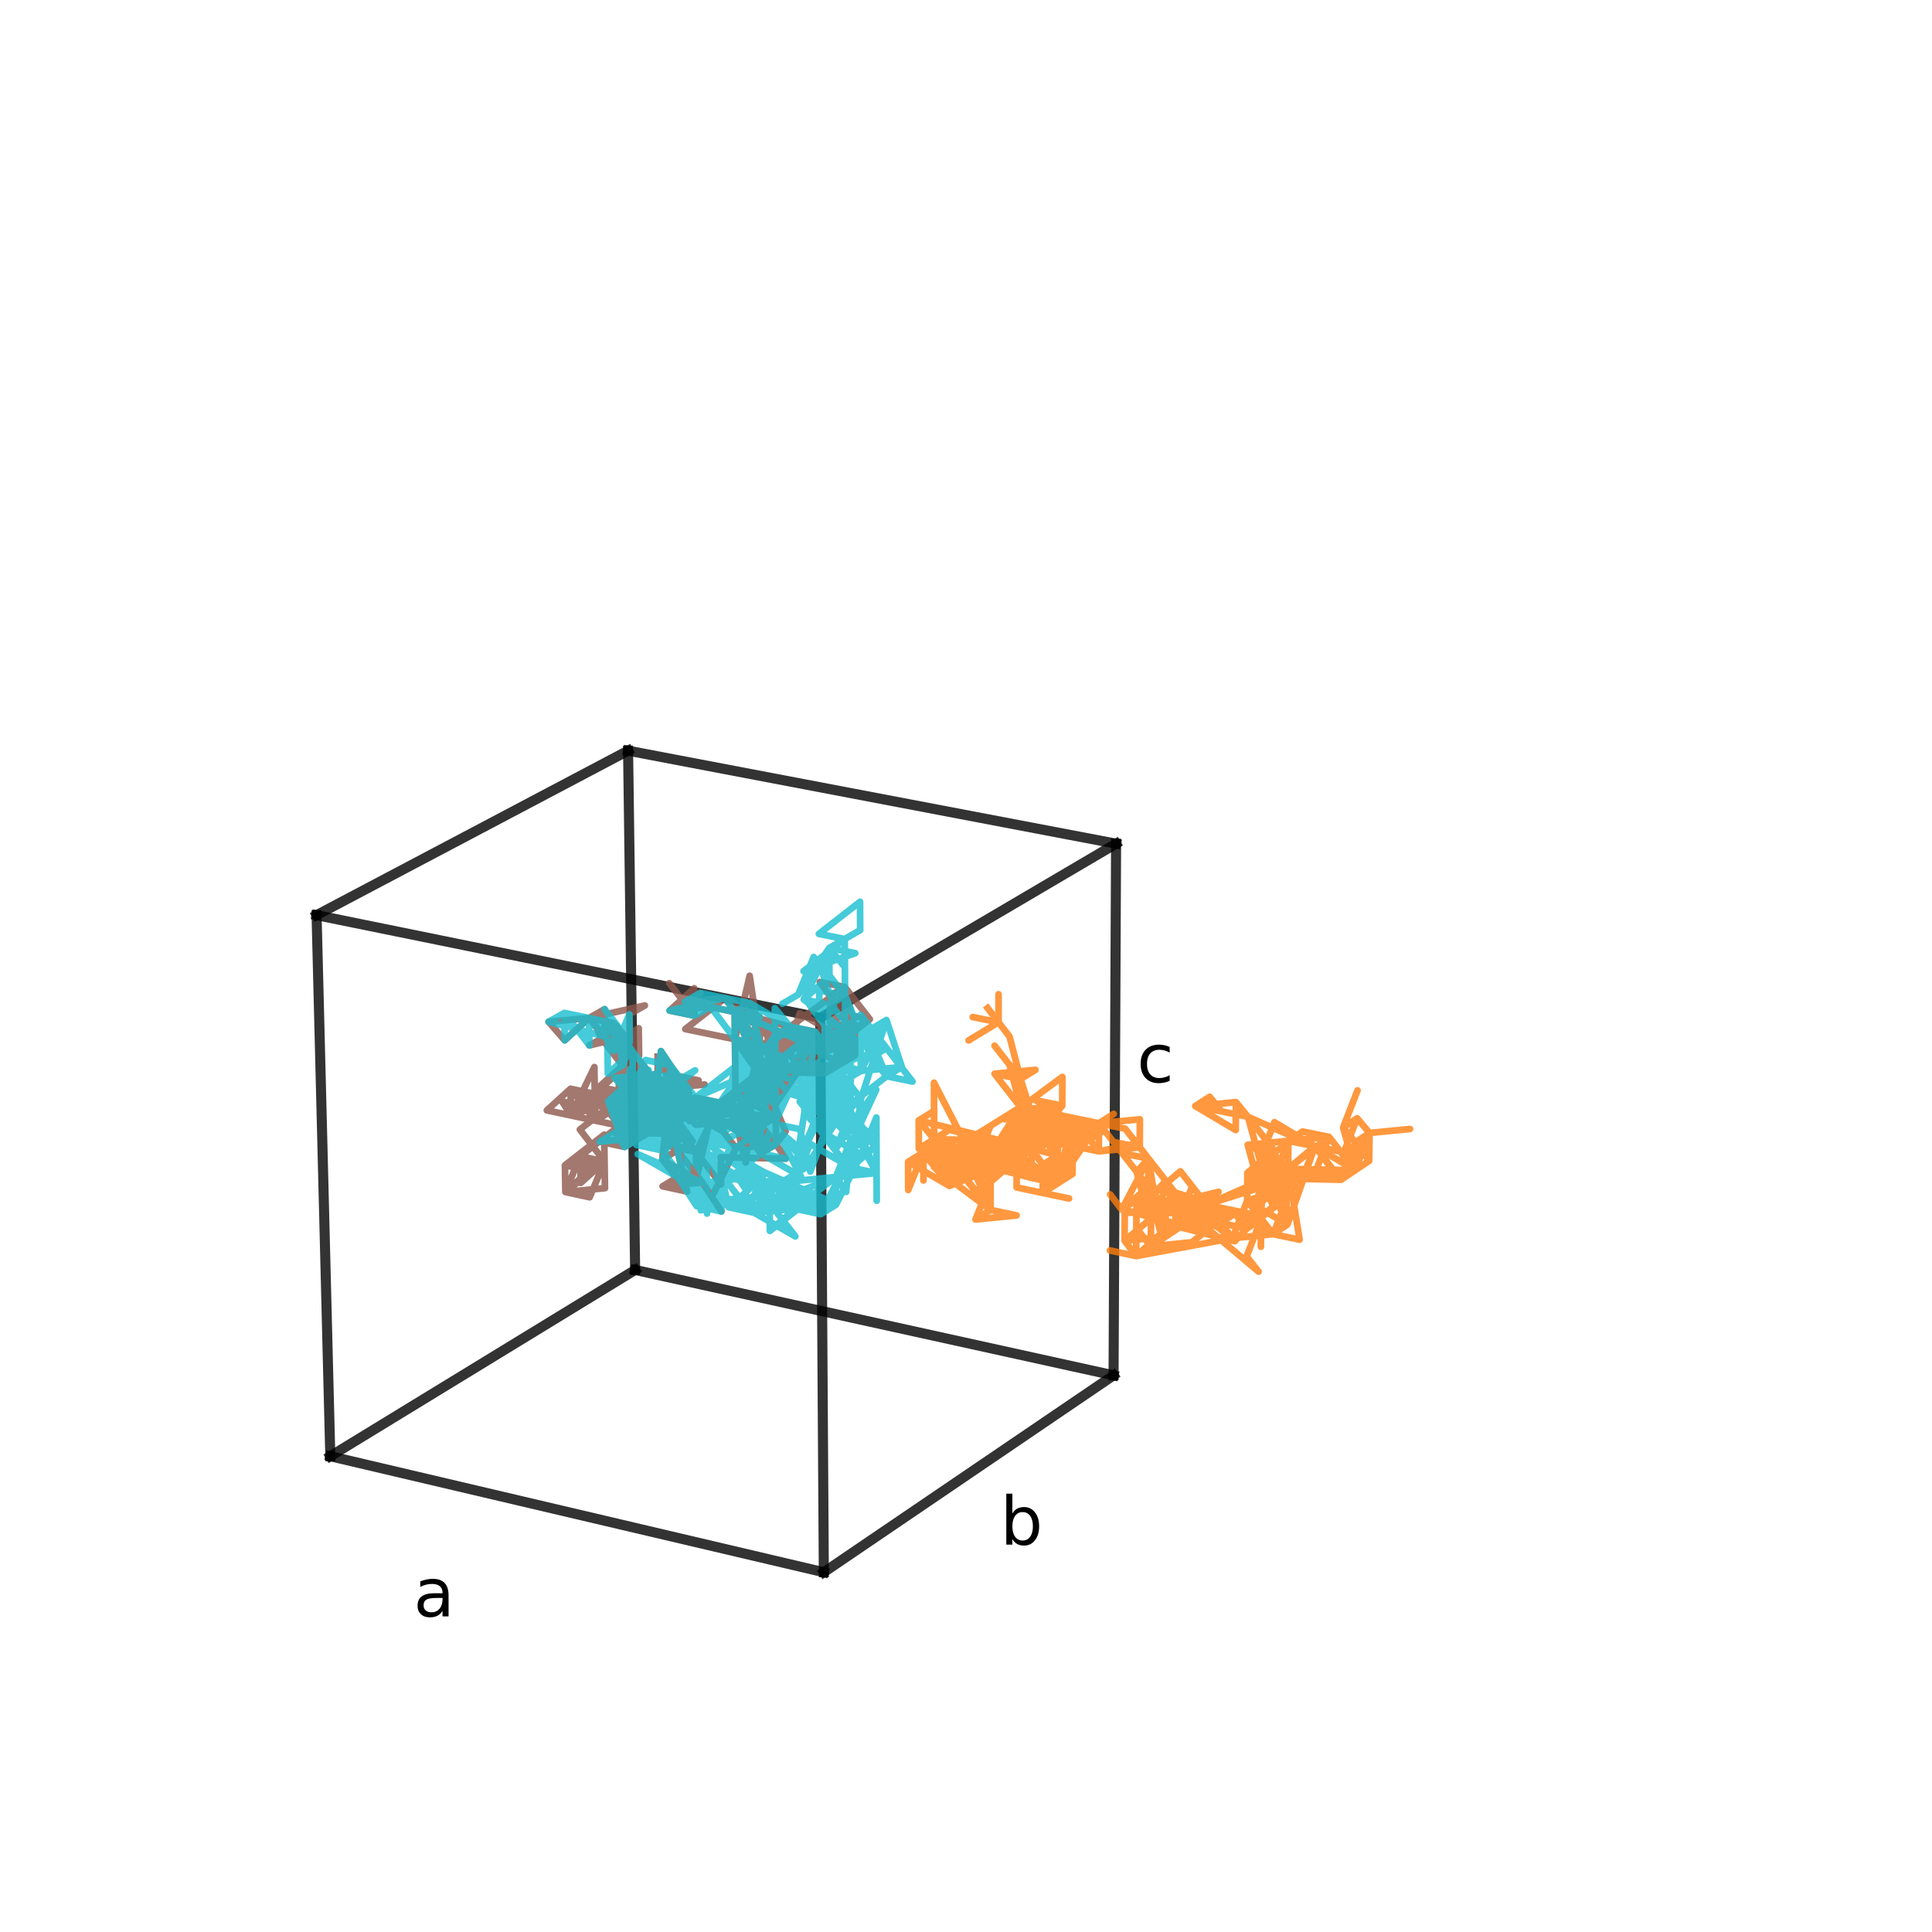 <?xml version="1.0" encoding="utf-8" standalone="no"?>
<!DOCTYPE svg PUBLIC "-//W3C//DTD SVG 1.1//EN"
  "http://www.w3.org/Graphics/SVG/1.1/DTD/svg11.dtd">
<!-- Created with matplotlib (https://matplotlib.org/) -->
<svg height="288pt" version="1.1" viewBox="0 0 288 288" width="288pt" xmlns="http://www.w3.org/2000/svg" xmlns:xlink="http://www.w3.org/1999/xlink">
 <defs>
  <style type="text/css">
*{stroke-linecap:butt;stroke-linejoin:round;}
  </style>
 </defs>
 <g id="figure_1">
  <g id="patch_1">
   <path d="M 0 288 
L 288 288 
L 288 0 
L 0 0 
z
" style="fill:none;"/>
  </g>
  <g id="patch_2">
   <path d="M 10.8 277.2 
L 277.2 277.2 
L 277.2 10.8 
L 10.8 10.8 
z
" style="fill:none;"/>
  </g>
  <g id="axes_1">
   <g id="line2d_1">
    <path clip-path="url(#p569bf759eb)" d="M 49.237 217.079 
L 47.192 136.419 
" style="fill:none;stroke:#000000;stroke-linecap:square;stroke-opacity:0.8;stroke-width:1.5;"/>
   </g>
   <g id="line2d_2">
    <path clip-path="url(#p569bf759eb)" d="M 49.237 217.079 
L 94.677 189.309 
" style="fill:none;stroke:#000000;stroke-linecap:square;stroke-opacity:0.8;stroke-width:1.5;"/>
   </g>
   <g id="line2d_3">
    <path clip-path="url(#p569bf759eb)" d="M 49.237 217.079 
L 122.805 234.372 
" style="fill:none;stroke:#000000;stroke-linecap:square;stroke-opacity:0.8;stroke-width:1.5;"/>
   </g>
   <g id="line2d_4">
    <path clip-path="url(#p569bf759eb)" d="M 47.192 136.419 
L 93.628 111.901 
" style="fill:none;stroke:#000000;stroke-linecap:square;stroke-opacity:0.8;stroke-width:1.5;"/>
   </g>
   <g id="line2d_5">
    <path clip-path="url(#p569bf759eb)" d="M 47.192 136.419 
L 122.274 151.711 
" style="fill:none;stroke:#000000;stroke-linecap:square;stroke-opacity:0.8;stroke-width:1.5;"/>
   </g>
   <g id="line2d_6">
    <path clip-path="url(#p569bf759eb)" d="M 94.677 189.309 
L 93.628 111.901 
" style="fill:none;stroke:#000000;stroke-linecap:square;stroke-opacity:0.8;stroke-width:1.5;"/>
   </g>
   <g id="line2d_7">
    <path clip-path="url(#p569bf759eb)" d="M 94.677 189.309 
L 165.997 205.02 
" style="fill:none;stroke:#000000;stroke-linecap:square;stroke-opacity:0.8;stroke-width:1.5;"/>
   </g>
   <g id="line2d_8">
    <path clip-path="url(#p569bf759eb)" d="M 93.628 111.901 
L 166.372 125.766 
" style="fill:none;stroke:#000000;stroke-linecap:square;stroke-opacity:0.8;stroke-width:1.5;"/>
   </g>
   <g id="line2d_9">
    <path clip-path="url(#p569bf759eb)" d="M 122.805 234.372 
L 122.274 151.711 
" style="fill:none;stroke:#000000;stroke-linecap:square;stroke-opacity:0.8;stroke-width:1.5;"/>
   </g>
   <g id="line2d_10">
    <path clip-path="url(#p569bf759eb)" d="M 122.805 234.372 
L 165.997 205.02 
" style="fill:none;stroke:#000000;stroke-linecap:square;stroke-opacity:0.8;stroke-width:1.5;"/>
   </g>
   <g id="line2d_11">
    <path clip-path="url(#p569bf759eb)" d="M 122.274 151.711 
L 166.372 125.766 
" style="fill:none;stroke:#000000;stroke-linecap:square;stroke-opacity:0.8;stroke-width:1.5;"/>
   </g>
   <g id="line2d_12">
    <path clip-path="url(#p569bf759eb)" d="M 165.997 205.02 
L 166.372 125.766 
" style="fill:none;stroke:#000000;stroke-linecap:square;stroke-opacity:0.8;stroke-width:1.5;"/>
   </g>
   <g id="line2d_13">
    <path clip-path="url(#p569bf759eb)" d="M 147.224 150.272 
L 148.849 152.387 
L 148.849 152.387 
L 144.389 155.093 
L 148.849 152.387 
L 148.85 148.219 
L 148.849 152.387 
L 145.004 151.611 
L 148.849 152.387 
L 146.625 153.737 
L 148.849 152.387 
L 150.487 154.519 
L 152.133 160.855 
L 152.133 160.855 
L 148.258 155.879 
L 152.133 160.855 
L 148.257 160.062 
L 152.133 160.855 
L 152.128 165.034 
L 152.128 165.034 
L 148.257 160.062 
L 152.133 160.855 
L 152.128 165.034 
L 150.484 158.692 
L 152.133 160.855 
L 154.339 167.812 
L 154.339 167.812 
L 152.128 165.034 
L 152.128 165.034 
L 149.897 170.602 
L 151.551 172.823 
L 157.669 176.406 
L 152.124 169.203 
L 145.41 173.421 
L 145.41 173.421 
L 143.782 175.369 
L 147.659 180.357 
L 147.659 180.357 
L 145.414 181.788 
L 147.659 180.357 
L 139.909 170.385 
L 137.646 171.79 
L 149.897 170.602 
L 159.906 166.639 
L 156.012 165.835 
L 156.012 165.835 
L 149.899 166.424 
L 156.012 165.835 
L 157.69 168.037 
L 156.012 165.835 
L 153.789 167.229 
L 153.783 171.413 
L 147.659 172.008 
L 145.407 169.224 
L 147.659 172.008 
L 151.551 172.823 
L 157.669 176.406 
L 159.893 170.819 
L 162.095 169.419 
L 159.893 170.819 
L 163.812 167.445 
L 157.69 168.037 
L 159.906 166.639 
L 159.906 166.639 
L 163.812 167.445 
L 169.921 166.855 
L 163.812 167.445 
L 159.893 170.819 
L 157.669 176.406 
L 157.669 176.406 
L 157.68 172.226 
L 155.455 173.64 
L 155.446 177.83 
L 159.357 178.655 
L 155.446 177.83 
L 157.68 172.226 
L 157.69 168.037 
L 156.012 165.835 
L 157.69 168.037 
L 149.897 170.602 
L 141.516 168.413 
L 139.246 169.82 
L 149.31 170.038 
L 145.407 169.224 
L 147.659 172.008 
L 145.407 169.224 
L 145.41 173.421 
L 147.659 167.82 
L 145.407 169.224 
L 149.31 170.038 
L 150.978 168.047 
L 160.595 167.676 
L 156.623 166.855 
L 156.614 171.11 
L 156.623 166.855 
L 160.595 167.676 
L 156.614 171.11 
L 164.579 168.5 
L 160.595 167.676 
L 154.366 164.005 
L 158.349 164.825 
L 158.361 160.536 
L 158.361 160.536 
L 149.797 166.855 
L 149.797 166.855 
L 152.088 165.427 
L 152.088 165.427 
L 158.349 164.825 
L 149.797 166.855 
L 149.797 166.855 
L 152.088 165.427 
L 152.088 165.427 
L 158.349 164.825 
L 158.349 164.825 
L 156.623 166.855 
L 156.623 166.855 
L 158.338 169.104 
L 162.328 169.932 
L 160.595 167.676 
L 160.595 167.676 
L 156.623 166.855 
L 156.623 166.855 
L 156.614 171.11 
L 156.614 171.11 
L 152.664 166.037 
L 152.658 170.286 
L 154.915 168.865 
L 154.915 168.865 
L 156.614 171.11 
L 160.595 167.676 
L 160.595 167.676 
L 164.579 168.5 
L 162.328 169.932 
L 162.328 169.932 
L 160.595 167.676 
L 162.328 169.932 
L 156.623 166.855 
L 156.623 166.855 
L 156.614 171.11 
L 156.614 171.11 
L 160.595 167.676 
L 160.595 167.676 
L 162.328 169.932 
L 162.328 169.932 
L 164.579 168.5 
L 164.579 168.5 
L 160.595 167.676 
L 158.338 169.104 
L 164.579 168.5 
L 162.328 169.932 
L 164.579 168.5 
L 156.623 166.855 
L 156.623 166.855 
L 150.978 168.047 
L 152.658 170.286 
L 152.658 170.286 
L 156.623 166.855 
L 156.623 166.855 
L 156.614 171.11 
L 156.623 166.855 
L 152.664 166.037 
L 160.595 167.676 
L 160.595 167.676 
L 156.614 171.11 
L 156.623 166.855 
L 156.623 166.855 
L 152.658 170.286 
L 150.978 168.047 
L 150.978 168.047 
L 154.915 168.865 
L 149.31 170.038 
L 136.953 167.015 
L 139.246 169.82 
L 136.953 167.015 
L 139.237 165.61 
L 139.237 165.61 
L 139.228 161.391 
L 139.237 165.61 
L 136.953 167.015 
L 136.953 167.015 
L 136.964 171.234 
L 136.964 171.234 
L 139.246 169.82 
L 139.255 174.02 
L 143.778 171.196 
L 153.783 171.413 
L 141.522 172.604 
L 149.31 170.038 
L 145.407 169.224 
L 143.778 171.196 
L 145.41 173.421 
L 149.31 170.038 
L 147.659 172.008 
L 141.522 172.604 
L 145.407 169.224 
L 147.659 176.187 
L 145.407 169.224 
L 143.778 171.196 
L 143.778 171.196 
L 143.782 175.369 
L 151.551 172.823 
L 145.407 169.224 
L 145.407 169.224 
L 149.31 170.038 
L 151.551 172.823 
L 145.41 173.421 
L 145.407 169.224 
L 145.41 173.421 
L 147.659 180.357 
L 145.412 177.609 
L 147.659 176.187 
L 147.659 176.187 
L 147.659 180.357 
L 145.412 177.609 
L 145.412 177.609 
L 151.551 172.823 
L 147.659 176.187 
L 145.414 181.788 
L 147.659 180.357 
L 147.659 176.187 
L 143.778 171.196 
L 143.778 171.196 
L 147.659 172.008 
L 139.917 174.554 
L 147.659 180.357 
L 147.659 176.187 
L 147.659 180.357 
L 145.412 177.609 
L 141.522 172.604 
L 143.778 171.196 
L 153.776 175.588 
L 149.897 170.602 
L 145.41 173.421 
L 145.407 169.224 
L 149.31 170.038 
L 149.897 170.602 
L 157.669 176.406 
L 149.308 174.24 
L 145.407 169.224 
L 151.551 172.823 
L 149.31 170.038 
L 151.551 172.823 
L 145.407 169.224 
L 149.31 170.038 
L 149.308 174.24 
L 145.41 173.421 
L 149.31 170.038 
L 157.68 172.226 
L 159.88 174.99 
L 157.669 176.406 
L 157.669 176.406 
L 159.893 170.819 
L 163.812 167.445 
L 156.012 165.835 
L 159.906 166.639 
L 157.69 168.037 
L 157.68 172.226 
L 156.012 165.835 
L 156.012 165.835 
L 149.897 170.602 
L 153.783 171.413 
L 159.906 166.639 
L 163.812 167.445 
L 153.783 171.413 
L 151.551 172.823 
L 145.41 173.421 
L 145.41 173.421 
L 147.659 172.008 
L 147.659 172.008 
L 151.551 172.823 
L 147.659 172.008 
L 145.407 169.224 
L 145.407 169.224 
L 149.308 174.24 
L 147.659 172.008 
L 149.897 170.602 
L 152.128 165.034 
L 152.128 165.034 
L 152.133 160.855 
L 152.124 169.203 
L 152.124 169.203 
L 149.897 170.602 
L 157.669 176.406 
L 159.88 174.99 
L 157.669 176.406 
L 163.812 167.445 
L 159.893 170.819 
L 159.906 166.639 
L 163.812 167.445 
L 163.812 167.445 
L 173.355 179.704 
L 175.539 178.271 
L 175.926 178.772 
L 175.896 182.923 
L 183.766 180.416 
L 177.68 181.02 
L 169.369 187.241 
L 169.369 187.241 
L 173.731 184.355 
L 173.759 180.195 
L 173.759 180.195 
L 171.159 181.144 
L 171.185 176.934 
L 179.483 179.098 
L 171.159 181.144 
L 169.439 174.68 
L 171.21 172.714 
L 171.185 176.934 
L 167.214 180.312 
L 165.489 178.05 
L 167.214 180.312 
L 171.159 181.144 
L 179.483 179.098 
L 175.117 181.979 
L 169.369 187.241 
L 167.644 184.963 
L 167.665 180.799 
L 177.305 180.535 
L 175.539 178.271 
L 177.305 180.535 
L 171.159 181.144 
L 171.159 181.144 
L 169.416 178.876 
L 179.483 179.098 
L 169.416 178.876 
L 171.159 181.144 
L 171.159 181.144 
L 167.214 180.312 
L 171.21 172.714 
L 172.917 183.431 
L 171.185 176.934 
L 171.21 172.714 
L 169.439 174.68 
L 163.812 167.445 
L 159.906 166.639 
L 159.906 166.639 
L 163.795 171.631 
L 169.463 170.475 
L 171.21 172.714 
L 167.256 171.892 
L 171.21 172.714 
L 167.214 180.312 
L 171.159 181.144 
L 171.159 181.144 
L 169.416 178.876 
L 167.214 180.312 
L 175.509 182.455 
L 175.509 182.455 
L 179.483 179.098 
L 173.355 179.704 
L 177.305 180.535 
L 179.483 179.098 
L 173.327 183.896 
L 179.483 179.098 
L 181.649 177.668 
L 173.355 179.704 
L 169.416 178.876 
L 169.369 187.241 
L 165.451 186.405 
L 169.369 187.241 
L 175.896 182.923 
L 175.926 178.772 
L 175.509 182.455 
L 177.712 176.846 
L 179.84 179.593 
L 192.01 174.235 
L 193.829 176.465 
L 185.908 178.992 
L 191.699 177.889 
L 191.746 173.699 
L 189.883 175.647 
L 195.949 175.049 
L 199.9 175.866 
L 204.154 168.888 
L 202.06 170.285 
L 204.154 168.888 
L 210.183 168.299 
L 204.154 168.888 
L 202.003 174.453 
L 192.01 174.235 
L 192.01 174.235 
L 195.949 175.049 
L 189.883 175.647 
L 189.928 171.471 
L 187.789 172.882 
L 187.746 177.066 
L 185.99 170.66 
L 185.99 170.66 
L 191.746 173.699 
L 191.652 182.07 
L 189.883 175.647 
L 192.01 174.235 
L 189.838 179.813 
L 191.699 177.889 
L 191.916 182.541 
L 191.916 182.541 
L 196.001 170.877 
L 186.03 166.481 
L 184.244 164.292 
L 184.244 164.292 
L 178.179 164.877 
L 184.205 168.457 
L 184.244 164.292 
L 178.179 164.877 
L 178.179 164.877 
L 182.099 165.678 
L 180.33 163.495 
L 178.179 164.877 
L 186.03 166.481 
L 186.03 166.481 
L 187.789 172.882 
L 191.652 182.07 
L 191.746 173.699 
L 191.699 177.889 
L 187.789 172.882 
L 189.602 175.121 
L 191.746 173.699 
L 191.699 177.889 
L 191.699 177.889 
L 189.928 171.471 
L 185.99 170.66 
L 198.112 169.477 
L 202.003 174.453 
L 200.157 172.238 
L 202.303 166.698 
L 200.213 168.084 
L 202.003 174.453 
L 195.949 175.049 
L 202.003 174.453 
L 204.094 173.046 
L 204.154 168.888 
L 204.154 168.888 
L 202.003 174.453 
L 202.003 174.453 
L 202.06 170.285 
L 202.06 170.285 
L 204.154 168.888 
L 204.154 168.888 
L 202.303 166.698 
L 200.213 168.084 
L 202.361 162.545 
L 200.213 168.084 
L 202.06 170.285 
L 202.003 174.453 
L 204.154 168.888 
L 202.06 170.285 
L 199.9 175.866 
L 202.06 170.285 
L 204.094 173.046 
L 204.154 168.888 
L 202.003 174.453 
L 200.213 168.084 
L 202.303 166.698 
L 204.154 168.888 
L 204.094 173.046 
L 202.06 170.285 
L 200.213 168.084 
L 202.003 174.453 
L 202.06 170.285 
L 204.154 168.888 
L 199.9 175.866 
L 199.9 175.866 
L 202.003 174.453 
L 196.001 170.877 
L 199.956 171.689 
L 192.057 170.068 
L 192.01 174.235 
L 196.001 170.877 
L 198.059 173.64 
L 199.9 175.866 
L 204.154 168.888 
L 204.154 168.888 
L 202.06 170.285 
L 202.003 174.453 
L 204.154 168.888 
L 204.154 168.888 
L 204.094 173.046 
L 204.154 168.888 
L 202.003 174.453 
L 202.003 174.453 
L 192.01 174.235 
L 198.112 169.477 
L 195.949 175.049 
L 195.949 175.049 
L 189.883 175.647 
L 199.9 175.866 
L 199.9 175.866 
L 196.001 170.877 
L 189.973 167.287 
L 187.789 172.882 
L 187.789 172.882 
L 189.557 179.319 
L 187.789 172.882 
L 191.746 173.699 
L 191.699 177.889 
L 193.829 176.465 
L 196.001 170.877 
L 196.001 170.877 
L 192.057 170.068 
L 191.963 178.392 
L 189.883 175.647 
L 192.057 170.068 
L 198.112 169.477 
L 194.176 168.672 
L 194.176 168.672 
L 192.057 170.068 
L 198.112 169.477 
L 194.176 168.672 
L 185.949 174.83 
L 187.746 177.066 
L 179.84 179.593 
L 187.703 181.242 
L 189.928 171.471 
L 187.746 177.066 
L 187.789 172.882 
L 189.928 171.471 
L 185.949 174.83 
L 185.908 178.992 
L 191.963 178.392 
L 185.867 183.144 
L 189.928 171.471 
L 186.03 166.481 
L 189.928 171.471 
L 189.883 175.647 
L 179.84 179.593 
L 183.727 184.577 
L 185.908 178.992 
L 191.963 178.392 
L 189.794 183.971 
L 191.916 182.541 
L 185.908 178.992 
L 189.794 183.971 
L 193.731 184.8 
L 192.01 174.235 
L 189.838 179.813 
L 185.867 183.144 
L 187.997 181.718 
L 187.954 185.853 
L 187.997 181.718 
L 185.827 187.288 
L 187.618 189.566 
L 187.618 189.566 
L 178.05 181.498 
L 178.05 181.498 
L 181.953 182.32 
L 181.953 182.32 
L 184.089 180.898 
L 185.867 183.144 
L 184.05 185.028 
L 175.896 182.923 
L 184.089 180.898 
L 185.867 183.144 
L 181.953 182.32 
L 175.896 182.923 
L 179.84 179.593 
L 183.766 180.416 
L 189.794 183.971 
L 183.727 184.577 
L 169.369 187.241 
L 169.369 187.241 
L 171.556 185.795 
L 177.648 185.185 
L 183.766 180.416 
L 183.766 180.416 
L 169.416 178.876 
L 169.393 183.063 
L 171.556 185.795 
L 171.607 177.448 
L 173.731 184.355 
L 167.644 184.963 
L 171.581 181.626 
L 171.581 181.626 
L 174.186 176.542 
L 175.926 178.772 
L 183.727 184.577 
L 181.613 181.847 
L 179.806 183.749 
L 175.926 178.772 
L 177.68 181.02 
L 175.509 182.455 
L 173.787 176.026 
L 173.787 176.026 
L 172.023 177.954 
L 175.956 174.612 
L 179.483 179.098 
L 179.483 179.098 
L 175.146 177.763 
L 175.146 177.763 
L 167.729 168.254 
L 159.906 166.639 
L 157.69 168.037 
L 156.012 165.835 
L 156.012 165.835 
L 163.812 167.445 
L 166.01 166.05 
L 163.812 167.445 
L 167.729 168.254 
L 156.012 165.835 
L 153.783 171.413 
L 149.897 170.602 
L 141.529 176.787 
L 137.646 171.79 
L 137.657 175.968 
L 137.646 171.79 
L 135.372 173.202 
L 141.522 172.604 
L 137.646 171.79 
L 137.646 171.79 
L 135.372 173.202 
L 137.646 171.79 
L 141.522 172.604 
L 141.529 176.787 
L 135.372 173.202 
L 135.385 177.388 
L 137.646 171.79 
L 137.646 171.79 
L 139.246 169.82 
L 139.228 161.391 
L 139.228 161.391 
L 145.41 173.421 
L 145.407 169.224 
L 145.407 169.224 
L 141.522 172.604 
L 151.551 172.823 
L 153.789 167.229 
L 157.69 168.037 
L 157.68 172.226 
L 157.69 168.037 
L 156.012 165.835 
L 156.012 165.835 
L 153.789 167.229 
L 153.783 171.413 
L 156.012 165.835 
L 163.812 167.445 
L 157.669 176.406 
L 157.669 176.406 
L 153.783 171.413 
L 153.776 175.588 
L 151.551 172.823 
L 145.41 173.421 
L 145.41 173.421 
L 141.529 176.787 
L 137.646 171.79 
L 141.529 176.787 
L 151.551 172.823 
L 151.547 177.007 
L 155.446 177.83 
L 155.455 173.64 
L 155.455 173.64 
L 159.37 174.46 
L 159.37 174.46 
L 155.446 177.83 
L 157.669 176.406 
L 159.906 166.639 
L 156.012 165.835 
L 156.012 165.835 
L 157.69 168.037 
L 156.012 165.835 
L 159.906 166.639 
L 152.128 165.034 
L 152.133 160.855 
L 148.257 160.062 
L 154.353 159.482 
L 148.257 160.062 
L 152.133 160.855 
L 148.257 160.062 
L 152.128 165.034 
L 152.133 160.855 
L 148.257 160.062 
L 148.257 160.062 
L 154.353 159.482 
L 152.133 160.855 
L 152.133 160.855 
L 148.257 160.062 
L 152.133 160.855 
L 152.124 169.203 
L 154.339 167.812 
L 152.124 169.203 
L 152.128 165.034 
L 147.659 172.008 
L 149.897 170.602 
L 147.659 172.008 
L 139.909 170.385 
L 141.529 176.787 
L 143.778 171.196 
L 147.659 180.357 
L 147.659 176.187 
L 147.659 180.357 
L 151.543 181.182 
L 145.414 181.788 
L 147.659 180.357 
L 147.659 176.187 
L 145.412 177.609 
L 147.659 180.357 
L 147.659 180.357 
L 147.659 176.187 
L 149.897 170.602 
L 153.783 171.413 
L 149.897 170.602 
L 145.41 173.421 
L 145.41 173.421 
L 143.144 170.635 
L 145.41 173.421 
L 153.776 175.588 
L 151.551 172.823 
L 147.659 172.008 
L 149.897 170.602 
L 153.783 171.413 
L 153.783 171.413 
L 155.455 173.64 
L 159.37 174.46 
L 155.446 177.83 
L 159.893 170.819 
L 157.669 176.406 
L 149.897 170.602 
L 145.41 173.421 
L 145.41 173.421 
L 149.308 174.24 
L 153.783 171.413 
L 157.69 168.037 
L 159.906 166.639 
L 159.906 166.639 
L 159.893 170.819 
L 163.795 171.631 
L 163.812 167.445 
L 163.812 167.445 
L 167.729 168.254 
L 167.729 168.254 
L 169.897 171.036 
L 169.897 171.036 
L 169.921 166.855 
L 169.897 171.036 
L 165.99 170.227 
L 169.897 171.036 
L 163.795 171.631 
L 163.812 167.445 
L 159.893 170.819 
L 159.88 174.99 
L 157.669 176.406 
L 157.669 176.406 
L 153.776 175.588 
L 157.669 176.406 
L 159.88 174.99 
L 157.669 176.406 
L 153.776 175.588 
L 153.776 175.588 
L 153.783 171.413 
L 151.551 172.823 
L 147.659 172.008 
L 147.659 172.008 
L 149.31 170.038 
L 145.407 169.224 
L 145.407 169.224 
L 149.897 170.602 
L 145.407 169.224 
L 152.128 165.034 
L 152.128 165.034 
L 153.783 171.413 
L 153.783 171.413 
L 152.124 169.203 
L 152.124 169.203 
L 154.339 167.812 
L 154.339 167.812 
" style="fill:none;stroke:#ff7f0e;stroke-linecap:square;stroke-opacity:0.8;"/>
   </g>
   <g id="line2d_14">
    <path clip-path="url(#p569bf759eb)" d="M 98.027 157.507 
L 98.078 161.627 
L 98.078 161.627 
L 95.802 167.109 
L 93.003 162.811 
L 99.92 158.787 
L 97.729 168.247 
L 99.969 162.845 
L 99.969 162.845 
L 100.018 166.895 
L 103.755 171.722 
L 100.067 170.937 
L 97.677 164.189 
L 99.969 162.845 
L 99.92 158.787 
L 100.018 166.895 
L 111.934 165.757 
L 108.244 164.983 
L 111.934 165.757 
L 115.668 170.574 
L 115.668 170.574 
L 105.982 166.326 
L 100.018 166.895 
L 107.495 176.552 
L 107.454 172.509 
L 117.135 172.72 
L 115.668 170.574 
L 115.569 158.43 
L 117.04 160.536 
L 107.412 168.457 
L 101.378 164.967 
L 96.772 167.682 
L 93.059 166.896 
L 99.031 162.241 
L 99.031 162.241 
L 102.799 167.106 
L 101.378 164.967 
L 99.031 162.241 
L 102.752 163.021 
L 102.752 163.021 
L 98.13 165.739 
L 100.398 160.274 
L 100.398 160.274 
L 102.752 163.021 
L 100.447 164.376 
L 89.296 162.032 
L 92.946 158.719 
L 89.175 153.848 
L 91.503 152.521 
L 91.503 152.521 
L 94.285 156.73 
L 94.397 164.952 
L 94.397 164.952 
L 96.719 163.593 
L 98.078 161.627 
L 98.078 161.627 
L 94.285 156.73 
L 94.341 160.845 
L 98.078 161.627 
L 98.078 161.627 
L 98.13 165.739 
L 94.341 160.845 
L 98.078 161.627 
L 98.078 161.627 
L 102.752 163.021 
L 100.447 164.376 
L 102.752 163.021 
L 99.031 162.241 
L 97.625 160.122 
L 96.284 162.072 
L 102.25 161.508 
L 97.677 164.189 
L 100.018 166.895 
L 102.296 165.55 
L 97.729 168.247 
L 93.003 162.811 
L 93.116 170.972 
L 93.059 166.896 
L 91.735 168.821 
L 97.729 168.247 
L 91.735 168.821 
L 93.116 170.972 
L 93.059 166.896 
L 95.374 165.539 
L 95.374 165.539 
L 94.041 167.466 
L 97.729 168.247 
L 97.729 168.247 
L 103.665 163.62 
L 107.371 164.397 
L 119.288 159.199 
L 117.813 157.103 
L 119.259 155.13 
L 117.782 153.048 
L 125.226 154.57 
L 125.25 158.636 
L 127.47 157.308 
L 127.449 153.251 
L 127.449 153.251 
L 125.226 154.57 
L 123.752 156.545 
L 125.226 154.57 
L 127.47 157.308 
L 127.47 157.308 
L 123.018 159.97 
L 119.288 159.199 
L 119.288 159.199 
L 119.259 155.13 
L 109.64 163.053 
L 114.78 161.88 
L 111.011 157.021 
L 114.78 161.88 
L 113.35 163.828 
L 115.602 162.486 
L 117.782 153.048 
L 109.522 150.848 
L 111.787 149.536 
L 109.522 150.848 
L 119.259 155.13 
L 122.993 155.896 
L 125.226 154.57 
L 119.288 159.199 
L 119.259 155.13 
L 119.259 155.13 
L 121.499 153.808 
L 122.993 155.896 
L 121.526 157.869 
L 129.661 151.938 
L 129.661 151.938 
L 125.946 151.183 
L 125.946 151.183 
L 127.449 153.251 
L 125.25 158.636 
L 125.226 154.57 
L 125.226 154.57 
L 119.288 159.199 
L 125.226 154.57 
L 123.728 152.492 
L 125.226 154.57 
L 125.25 158.636 
L 125.25 158.636 
L 127.449 153.251 
L 127.449 153.251 
L 123.728 152.492 
L 123.703 148.432 
L 125.946 151.183 
L 127.449 153.251 
L 127.449 153.251 
L 125.226 154.57 
L 127.47 157.308 
L 119.259 155.13 
L 123.018 159.97 
L 127.449 153.251 
L 125.226 154.57 
L 123.752 156.545 
L 125.226 154.57 
L 119.23 151.052 
L 113.386 167.884 
L 115.602 162.486 
L 115.635 166.534 
L 113.386 167.884 
L 119.288 159.199 
L 125.25 158.636 
L 125.226 154.57 
L 125.226 154.57 
L 127.449 153.251 
L 125.946 151.183 
L 125.924 147.131 
L 127.449 153.251 
L 125.25 158.636 
L 119.259 155.13 
L 122.993 155.896 
L 119.288 159.199 
L 121.499 153.808 
L 122.993 155.896 
L 119.288 159.199 
L 125.25 158.636 
L 125.226 154.57 
L 119.259 155.13 
L 123.018 159.97 
L 125.25 158.636 
L 119.288 159.199 
L 121.499 153.808 
L 121.499 153.808 
L 113.279 155.69 
L 111.75 145.46 
L 109.561 154.925 
L 109.64 163.053 
L 117.04 160.536 
L 113.386 167.884 
L 115.569 158.43 
L 115.635 166.534 
L 109.64 163.053 
L 111.087 165.176 
L 107.371 164.397 
L 103.755 171.722 
L 103.8 175.76 
L 105.982 166.326 
L 108.244 164.983 
L 111.934 165.757 
L 105.982 166.326 
L 108.244 164.983 
L 111.934 165.757 
L 108.244 164.983 
L 115.668 170.574 
L 115.668 170.574 
L 113.386 167.884 
L 113.386 167.884 
L 115.602 162.486 
L 111.898 161.715 
L 115.635 166.534 
L 115.668 170.574 
L 108.244 164.983 
L 109.679 167.104 
L 113.386 167.884 
L 115.602 162.486 
L 115.536 154.366 
L 114.076 152.289 
L 115.602 162.486 
L 115.602 162.486 
L 107.412 168.457 
L 107.371 164.397 
L 101.378 164.967 
L 107.371 164.397 
L 113.386 167.884 
L 115.635 166.534 
L 114.78 161.88 
L 114.78 161.88 
L 117.008 156.458 
L 117.04 160.536 
L 109.522 150.848 
L 113.315 159.763 
L 109.522 150.848 
L 119.259 155.13 
L 119.259 155.13 
L 117.782 153.048 
L 125.924 147.131 
L 125.968 155.227 
L 123.728 152.492 
L 123.728 152.492 
L 125.924 147.131 
L 125.924 147.131 
L 125.946 151.183 
L 125.924 147.131 
L 123.728 152.492 
L 125.946 151.183 
L 125.946 151.183 
L 123.703 148.432 
L 125.924 147.131 
L 125.946 151.183 
L 125.924 147.131 
L 122.215 146.383 
L 123.703 148.432 
L 125.924 147.131 
L 129.661 151.938 
L 123.752 156.545 
L 123.752 156.545 
L 125.226 154.57 
L 127.449 153.251 
L 125.226 154.57 
L 119.288 159.199 
L 123.018 159.97 
L 119.259 155.13 
L 115.569 158.43 
L 117.782 153.048 
L 115.536 154.366 
L 109.522 150.848 
L 115.569 158.43 
L 111.087 165.176 
L 115.569 158.43 
L 115.635 166.534 
L 103.71 167.675 
L 99.969 162.845 
L 99.969 162.845 
L 111.971 169.792 
L 115.668 170.574 
L 113.421 171.932 
L 109.679 167.104 
L 109.679 167.104 
L 111.163 173.298 
L 111.934 165.757 
L 111.934 165.757 
L 100.018 166.895 
L 99.92 158.787 
L 99.92 158.787 
L 98.52 156.694 
L 99.969 162.845 
L 95.32 161.463 
L 90.674 164.166 
L 98.078 161.627 
L 102.752 163.021 
L 99.031 162.241 
L 91.735 168.821 
L 95.428 169.606 
L 91.735 168.821 
L 101.426 169.031 
L 101.378 164.967 
L 99.081 166.321 
L 99.081 166.321 
L 91.619 160.688 
L 101.378 164.967 
L 101.331 160.895 
L 95.374 165.539 
L 97.677 164.189 
L 99.081 166.321 
L 93.003 162.811 
L 95.32 161.463 
L 93.003 162.811 
L 105.046 161.671 
L 93.003 162.811 
L 94.341 160.845 
L 92.946 158.719 
L 94.341 160.845 
L 94.285 156.73 
L 91.503 152.521 
L 91.503 152.521 
L 93.875 155.28 
L 93.875 155.28 
L 93.82 151.201 
L 93.82 151.201 
L 96.125 149.887 
L 87.806 151.758 
L 87.806 151.758 
L 90.187 154.515 
L 90.187 154.515 
L 90.128 150.441 
L 87.806 151.758 
L 91.503 152.521 
L 90.187 154.515 
L 87.868 155.841 
L 92.889 154.617 
L 92.946 158.719 
L 91.503 152.521 
L 87.806 151.758 
L 91.503 152.521 
L 89.175 153.848 
L 90.555 155.955 
L 92.946 158.719 
L 90.555 155.955 
L 94.285 156.73 
L 90.555 155.955 
L 96.719 163.593 
L 93.116 170.972 
L 93.116 170.972 
L 100.447 164.376 
L 102.752 163.021 
L 102.752 163.021 
L 99.031 162.241 
L 99.031 162.241 
L 100.447 164.376 
L 99.031 162.241 
L 95.32 161.463 
L 93.116 170.972 
L 95.374 165.539 
L 93.116 170.972 
L 95.428 169.606 
L 93.003 162.811 
L 99.081 166.321 
L 93.116 170.972 
L 93.116 170.972 
L 93.059 166.896 
L 99.031 162.241 
L 102.752 163.021 
L 102.752 163.021 
L 100.447 164.376 
L 96.719 163.593 
L 98.13 165.739 
L 94.285 156.73 
L 90.555 155.955 
L 93.875 155.28 
L 93.875 155.28 
L 91.561 156.609 
L 92.889 154.617 
L 91.561 156.609 
L 95.211 153.286 
L 92.889 154.617 
L 94.285 156.73 
L 92.889 154.617 
L 94.341 160.845 
L 94.341 160.845 
L 94.285 156.73 
L 92.889 154.617 
L 92.889 154.617 
L 90.555 155.955 
L 94.285 156.73 
L 90.555 155.955 
L 92.889 154.617 
L 89.175 153.848 
L 92.946 158.719 
L 94.285 156.73 
L 90.555 155.955 
L 92.889 154.617 
L 92.889 154.617 
L 92.946 158.719 
L 102.752 163.021 
L 100.447 164.376 
L 100.447 164.376 
L 94.341 160.845 
L 94.397 164.952 
L 93.003 162.811 
L 98.078 161.627 
L 98.078 161.627 
L 92.946 158.719 
L 91.503 152.521 
L 87.806 151.758 
L 87.806 151.758 
L 84.184 155.075 
L 81.779 152.316 
L 87.806 151.758 
L 91.503 152.521 
L 92.946 158.719 
L 92.889 154.617 
L 91.503 152.521 
L 92.889 154.617 
L 92.946 158.719 
L 94.285 156.73 
L 90.555 155.955 
L 90.555 155.955 
L 94.341 160.845 
L 102.752 163.021 
L 99.081 166.321 
L 99.92 158.787 
L 101.331 160.895 
L 99.031 162.241 
L 102.752 163.021 
L 99.969 162.845 
L 99.969 162.845 
L 97.677 164.189 
L 101.331 160.895 
L 101.331 160.895 
L 101.378 164.967 
L 99.031 162.241 
L 94.397 164.952 
L 93.059 166.896 
L 99.969 162.845 
L 97.677 164.189 
L 93.003 162.811 
L 89.296 162.032 
L 94.397 164.952 
L 93.003 162.811 
L 90.674 164.166 
L 93.003 162.811 
L 96.719 163.593 
L 98.078 161.627 
L 98.078 161.627 
L 104.14 161.054 
L 100.398 160.274 
L 98.078 161.627 
L 98.078 161.627 
L 101.826 162.412 
L 98.13 165.739 
L 104.14 161.054 
L 94.341 160.845 
L 94.285 156.73 
L 90.555 155.955 
L 90.555 155.955 
L 92.946 158.719 
L 91.561 156.609 
L 87.806 151.758 
L 87.806 151.758 
L 91.503 152.521 
L 95.265 157.379 
L 95.211 153.286 
L 95.211 153.286 
L 92.946 158.719 
L 94.397 164.952 
L 94.397 164.952 
L 95.374 165.539 
L 93.116 170.972 
L 93.003 162.811 
L 101.331 160.895 
L 101.426 169.031 
L 97.729 168.247 
L 97.729 168.247 
L 95.32 161.463 
L 99.92 158.787 
L 90.674 164.166 
L 96.719 163.593 
L 94.341 160.845 
L 94.285 156.73 
L 98.078 161.627 
L 100.398 160.274 
L 98.078 161.627 
L 98.13 165.739 
L 98.078 161.627 
L 102.752 163.021 
L 99.081 166.321 
L 97.625 160.122 
L 99.081 166.321 
L 101.331 160.895 
L 101.331 160.895 
L 101.378 164.967 
L 101.378 164.967 
L 103.665 163.62 
L 102.296 165.55 
L 107.371 164.397 
L 113.315 159.763 
L 119.288 159.199 
L 113.315 159.763 
L 109.561 154.925 
L 109.522 150.848 
L 109.522 150.848 
L 108.082 148.781 
L 108.082 148.781 
L 113.244 151.609 
L 113.279 155.69 
L 102.156 153.4 
L 108.082 148.781 
L 102.109 149.333 
L 102.109 149.333 
L 103.528 151.405 
L 103.482 147.316 
L 103.528 151.405 
L 99.772 146.561 
L 103.528 151.405 
L 103.482 147.316 
L 99.821 150.645 
L 103.528 151.405 
L 99.821 150.645 
L 105.81 150.09 
L 102.109 149.333 
L 99.821 150.645 
L 102.109 149.333 
L 109.522 150.848 
L 109.522 150.848 
L 108.082 148.781 
L 105.81 150.09 
L 102.109 149.333 
L 104.386 148.029 
L 102.109 149.333 
L 109.522 150.848 
L 113.279 155.69 
L 115.569 158.43 
L 115.569 158.43 
L 119.288 159.199 
L 122.993 155.896 
L 121.499 153.808 
L 127.449 153.251 
L 129.661 151.938 
L 127.449 153.251 
L 119.288 159.199 
L 115.602 162.486 
L 121.499 153.808 
L 117.782 153.048 
L 113.315 159.763 
L 113.279 155.69 
L 111.087 165.176 
L 114.78 161.88 
L 111.011 157.021 
L 111.011 157.021 
L 111.824 153.604 
L 115.536 154.366 
L 109.522 150.848 
L 109.522 150.848 
L 109.561 154.925 
L 111.011 157.021 
L 113.244 151.609 
L 113.279 155.69 
L 111.011 157.021 
L 112.473 159.134 
L 114.746 157.793 
L 111.087 165.176 
L 114.78 161.88 
L 97.729 168.247 
L 97.625 160.122 
L 99.92 158.787 
L 102.752 163.021 
L 99.031 162.241 
L 101.378 164.967 
L 99.081 166.321 
L 99.031 162.241 
L 99.031 162.241 
L 96.719 163.593 
L 95.428 169.606 
L 97.729 168.247 
L 93.116 170.972 
L 89.417 170.182 
L 95.428 169.606 
L 93.059 166.896 
L 93.003 162.811 
L 93.003 162.811 
L 94.397 164.952 
L 90.674 164.166 
L 89.296 162.032 
L 94.397 164.952 
L 101.378 164.967 
L 107.371 164.397 
L 101.378 164.967 
L 115.635 166.534 
L 115.602 162.486 
L 119.288 159.199 
L 125.25 158.636 
L 119.259 155.13 
L 115.536 154.366 
L 114.076 152.289 
L 115.569 158.43 
L 115.536 154.366 
L 119.288 159.199 
L 123.018 159.97 
L 117.782 153.048 
L 119.259 155.13 
L 127.47 157.308 
L 127.449 153.251 
L 125.25 158.636 
L 123.018 159.97 
L 113.315 159.763 
L 113.315 159.763 
L 117.103 168.667 
L 115.668 170.574 
L 111.971 169.792 
L 108.244 164.983 
L 105.982 166.326 
L 109.718 171.147 
L 113.386 167.884 
L 115.668 170.574 
L 109.718 171.147 
L 106.11 178.415 
L 104.695 176.261 
L 98.721 172.824 
L 98.721 172.824 
L 99.551 165.355 
L 94.546 162.503 
L 94.6 166.484 
L 90.99 165.72 
L 88.661 163.06 
L 92.281 163.823 
L 92.281 163.823 
L 86.441 168.375 
L 90.121 173.135 
L 87.839 174.484 
L 90.121 173.135 
L 86.565 176.336 
L 86.503 172.359 
L 86.503 172.359 
L 90.121 173.135 
L 84.215 173.705 
L 84.215 173.705 
L 87.839 174.484 
L 84.28 177.689 
L 90.121 173.135 
L 84.28 177.689 
L 84.215 173.705 
L 84.28 177.689 
L 90.18 177.116 
L 90.121 173.135 
L 87.839 174.484 
L 86.503 172.359 
L 84.215 173.705 
L 84.215 173.705 
L 84.28 177.689 
L 90.121 173.135 
L 87.9 178.474 
L 84.28 177.689 
L 87.839 174.484 
L 84.28 177.689 
L 87.9 178.474 
L 84.28 177.689 
L 86.503 172.359 
L 84.215 173.705 
L 90.121 173.135 
L 87.839 174.484 
L 86.503 172.359 
L 84.215 173.705 
L 84.215 173.705 
L 90.121 173.135 
L 90.063 169.146 
L 84.215 173.705 
L 90.121 173.135 
L 87.839 174.484 
L 84.215 173.705 
L 86.503 172.359 
L 92.337 167.812 
L 88.661 163.06 
L 90.99 165.72 
L 90.99 165.72 
L 88.721 167.045 
L 88.661 163.06 
L 88.721 167.045 
L 92.281 163.823 
L 86.379 164.383 
L 88.661 163.06 
L 88.661 163.06 
L 92.281 163.823 
L 92.281 163.823 
L 90.004 165.149 
L 90.004 165.149 
L 88.661 163.06 
L 92.281 163.823 
L 85.052 162.3 
L 85.052 162.3 
L 85.115 166.279 
L 87.389 164.959 
L 85.115 166.279 
L 88.721 167.045 
L 88.721 167.045 
L 92.281 163.823 
L 88.661 163.06 
L 92.281 163.823 
L 90.004 165.149 
L 92.281 163.823 
L 88.661 163.06 
L 88.661 163.06 
L 94.546 162.503 
L 88.661 163.06 
L 92.281 163.823 
L 92.225 159.826 
L 92.281 163.823 
L 88.661 163.06 
L 95.911 164.588 
L 90.99 165.72 
L 85.052 162.3 
L 85.115 166.279 
L 85.115 166.279 
L 83.798 164.199 
L 85.115 166.279 
L 88.601 159.068 
L 88.721 167.045 
L 85.052 162.3 
L 85.052 162.3 
L 85.115 166.279 
L 85.052 162.3 
L 88.721 167.045 
L 88.661 163.06 
L 85.115 166.279 
L 85.115 166.279 
L 87.389 164.959 
L 85.115 166.279 
L 85.052 162.3 
L 88.721 167.045 
L 88.721 167.045 
L 88.661 163.06 
L 88.661 163.06 
L 92.281 163.823 
L 92.281 163.823 
L 92.225 159.826 
L 92.281 163.823 
L 85.052 162.3 
L 85.115 166.279 
L 88.661 163.06 
L 92.281 163.823 
L 92.281 163.823 
L 95.858 160.586 
L 94.546 162.503 
L 94.546 162.503 
L 92.281 163.823 
L 88.661 163.06 
L 88.661 163.06 
L 98.171 163.264 
L 103.246 170.127 
L 99.6 169.353 
L 97.234 162.673 
L 97.234 162.673 
L 99.502 161.348 
L 95.911 164.588 
L 99.6 169.353 
L 98.721 172.824 
L 99.551 165.355 
L 100.989 171.472 
L 99.551 165.355 
L 92.225 159.826 
L 88.661 163.06 
L 88.721 167.045 
L 92.281 163.823 
L 92.281 163.823 
L 88.661 163.06 
L 88.661 163.06 
L 85.115 166.279 
L 85.115 166.279 
L 87.389 164.959 
L 88.661 163.06 
L 88.661 163.06 
L 92.281 163.823 
L 85.115 166.279 
L 92.337 167.812 
L 92.281 163.823 
L 85.052 162.3 
L 85.052 162.3 
L 87.389 164.959 
L 83.798 164.199 
L 87.389 164.959 
L 85.115 166.279 
L 85.115 166.279 
L 85.052 162.3 
L 81.519 165.516 
L 88.721 167.045 
L 88.661 163.06 
L 92.281 163.823 
L 95.858 160.586 
L 95.858 160.586 
L 103.246 170.127 
L 100.941 167.461 
L 100.989 171.472 
L 104.695 176.261 
L 101.037 175.476 
L 101.037 175.476 
L 102.436 177.625 
L 101.037 175.476 
L 98.771 176.836 
L 104.695 176.261 
L 98.771 176.836 
L 102.436 177.625 
L 98.771 176.836 
L 101.037 175.476 
L 101.037 175.476 
L 98.721 172.824 
L 102.436 177.625 
L 102.436 177.625 
L 100.989 171.472 
L 98.721 172.824 
L 103.246 170.127 
L 100.989 171.472 
L 104.695 176.261 
L 107.536 180.587 
L 106.11 178.415 
" style="fill:none;stroke:#8c564b;stroke-linecap:square;stroke-opacity:0.8;"/>
   </g>
   <g id="line2d_15">
    <path clip-path="url(#p569bf759eb)" d="M 117.024 177.959 
L 112.426 180.781 
L 118.558 184.307 
L 114.731 179.367 
L 118.528 180.182 
L 124.592 175.455 
L 130.674 174.862 
L 130.674 174.862 
L 130.691 178.989 
L 130.674 174.862 
L 126.863 174.055 
L 126.842 169.925 
L 126.132 177.676 
L 124.592 175.455 
L 129.104 168.542 
L 123.012 164.992 
L 119.216 164.2 
L 123.038 169.126 
L 126.798 161.639 
L 122.986 160.85 
L 122.986 160.85 
L 122.934 152.539 
L 122.96 156.699 
L 126.776 157.483 
L 120.73 166.37 
L 126.798 161.639 
L 126.776 157.483 
L 122.986 160.85 
L 123.012 164.992 
L 124.47 154.673 
L 126.754 153.318 
L 126.754 153.318 
L 122.96 156.699 
L 126.776 157.483 
L 124.47 154.673 
L 126.754 153.318 
L 126.754 153.318 
L 122.934 152.539 
L 122.986 160.85 
L 122.986 160.85 
L 126.798 161.639 
L 122.228 164.391 
L 124.543 167.168 
L 128.347 163.807 
L 132.138 152.052 
L 134.44 159.058 
L 134.44 159.058 
L 132.154 156.245 
L 128.286 151.27 
L 132.171 160.43 
L 129.872 157.614 
L 132.154 156.245 
L 129.872 157.614 
L 128.286 151.27 
L 124.47 154.673 
L 122.147 151.842 
L 122.12 147.641 
L 125.971 148.419 
L 125.948 144.204 
L 125.994 152.626 
L 119.897 161.594 
L 121.432 163.781 
L 119.897 161.594 
L 119.926 165.778 
L 121.376 155.359 
L 121.376 155.359 
L 123.691 153.989 
L 121.376 155.359 
L 128.307 155.458 
L 124.494 158.847 
L 132.154 156.245 
L 136.026 161.225 
L 132.171 160.43 
L 134.44 159.058 
L 134.44 159.058 
L 128.327 159.637 
L 123.717 158.195 
L 126.086 169.362 
L 126.04 161.011 
L 123.717 158.195 
L 128.307 155.458 
L 126.017 156.823 
L 125.971 148.419 
L 129.872 157.614 
L 126.017 156.823 
L 123.717 158.195 
L 123.742 162.393 
L 115.218 160.159 
L 123.717 158.195 
L 132.138 152.052 
L 128.327 159.637 
L 128.307 155.458 
L 119.808 148.991 
L 123.666 149.773 
L 125.971 148.419 
L 125.925 139.98 
L 125.925 139.98 
L 122.066 139.212 
L 122.066 139.212 
L 128.204 134.428 
L 128.224 138.652 
L 125.925 139.98 
L 122.066 139.212 
L 125.925 139.98 
L 119.778 144.772 
L 127.491 142.089 
L 123.614 141.315 
L 119.808 148.991 
L 123.64 145.549 
L 123.614 141.315 
L 125.925 139.98 
L 125.948 144.204 
L 123.614 141.315 
L 123.614 141.315 
L 118.988 148.258 
L 116.644 149.623 
L 118.988 148.258 
L 121.292 142.657 
L 125.971 148.419 
L 122.12 147.641 
L 125.971 148.419 
L 122.093 143.431 
L 124.445 150.49 
L 122.147 151.842 
L 122.147 151.842 
L 120.616 149.712 
L 124.445 150.49 
L 126.754 153.318 
L 126.82 165.787 
L 124.567 171.316 
L 130.62 162.431 
L 124.592 175.455 
L 114.731 179.367 
L 114.731 179.367 
L 108.634 179.963 
L 112.389 176.643 
L 118.528 180.182 
L 118.528 180.182 
L 116.196 177.458 
L 110.031 173.9 
L 102.382 168.126 
L 98.594 167.325 
L 97.218 169.283 
L 94.872 170.67 
L 94.872 170.67 
L 98.645 171.474 
L 102.382 168.126 
L 107.698 175.31 
L 107.698 175.31 
L 106.224 173.089 
L 108.634 179.963 
L 107.127 173.624 
L 107.127 173.624 
L 112.352 172.497 
L 108.552 171.69 
L 113.848 174.713 
L 105.353 176.728 
L 105.353 176.728 
L 105.308 172.546 
L 105.398 180.902 
L 105.353 176.728 
L 101.436 167.546 
L 102.901 169.761 
L 101.436 167.546 
L 103.839 170.327 
L 111.559 180.298 
L 123.843 179.094 
L 112.389 176.643 
L 113.848 174.713 
L 111.559 180.298 
L 113.884 178.874 
L 112.389 176.643 
L 110.031 173.9 
L 113.848 174.713 
L 113.024 178.374 
L 113.024 178.374 
L 104.47 180.415 
L 104.47 180.415 
L 106.832 178.979 
L 106.832 178.979 
L 102.996 178.153 
L 106.832 178.979 
L 113.024 178.374 
L 119.985 174.118 
L 126.063 165.191 
L 132.171 160.43 
L 128.286 151.27 
L 129.853 153.412 
L 123.691 153.989 
L 121.376 155.359 
L 123.691 153.989 
L 129.853 153.412 
L 132.138 152.052 
L 123.717 158.195 
L 115.218 160.159 
L 115.252 164.37 
L 122.201 160.217 
L 122.255 168.557 
L 128.388 172.122 
L 126.109 173.523 
L 123.843 179.094 
L 123.843 179.094 
L 113.848 174.713 
L 113.848 174.713 
L 111.521 176.128 
L 118.497 176.048 
L 116.196 177.458 
L 122.335 181 
L 124.616 179.585 
L 120.014 178.275 
L 107.698 175.31 
L 105.353 176.728 
L 105.353 176.728 
L 103.839 170.327 
L 99.068 168.948 
L 102.901 169.761 
L 101.436 167.546 
L 93.816 165.935 
L 99.983 165.348 
L 103.839 170.327 
L 106.224 173.089 
L 102.382 168.126 
L 93.816 165.935 
L 92.456 167.911 
L 96.239 168.714 
L 94.872 170.67 
L 94.872 170.67 
L 100.985 170.083 
L 108.634 179.963 
L 108.634 179.963 
L 114.731 179.367 
L 108.634 179.963 
L 112.426 180.781 
L 124.616 179.585 
L 124.592 175.455 
L 118.528 180.182 
L 114.765 183.487 
L 120.814 178.771 
L 114.731 179.367 
L 114.731 179.367 
L 118.497 176.048 
L 120.758 170.512 
L 126.863 174.055 
L 128.347 163.807 
L 124.494 158.847 
L 124.543 167.168 
L 130.656 170.727 
L 126.863 174.055 
L 126.863 174.055 
L 130.674 174.862 
L 130.674 174.862 
L 130.691 178.989 
L 130.656 170.727 
L 126.82 165.787 
L 126.798 161.639 
L 122.986 160.85 
L 123.038 169.126 
L 122.228 164.391 
L 117.58 162.979 
L 117.58 162.979 
L 115.218 160.159 
L 117.58 162.979 
L 126.04 161.011 
L 126.82 165.787 
L 130.674 174.862 
L 130.674 174.862 
L 124.592 175.455 
L 130.656 170.727 
L 123.012 164.992 
L 119.276 172.448 
L 121.521 166.953 
L 119.276 172.448 
L 115.464 167.534 
L 119.246 168.329 
L 119.246 168.329 
L 120.786 174.646 
L 123.768 166.581 
L 122.255 168.557 
L 123.742 162.393 
L 128.327 159.637 
L 121.404 159.574 
L 123.742 162.393 
L 117.548 158.777 
L 115.218 160.159 
L 117.548 158.777 
L 126.842 169.925 
L 124.592 175.455 
L 118.497 176.048 
L 117.708 179.695 
L 119.926 165.778 
L 122.228 164.391 
L 122.986 160.85 
L 130.674 174.862 
L 130.638 166.584 
L 128.388 172.122 
L 124.616 179.585 
L 124.592 175.455 
L 126.109 173.523 
L 122.255 168.557 
L 126.776 157.483 
L 126.776 157.483 
L 126.754 153.318 
L 122.174 156.034 
L 126.754 153.318 
L 122.96 156.699 
L 126.754 153.318 
L 119.926 165.778 
L 124.567 171.316 
L 122.255 168.557 
L 126.109 173.523 
L 126.109 173.523 
L 122.335 181 
L 114.731 179.367 
L 114.765 183.487 
L 114.731 179.367 
L 110.031 173.9 
L 102.382 168.126 
L 102.477 176.425 
L 98.645 171.474 
L 100.985 170.083 
L 94.872 170.67 
L 94.872 170.67 
L 98.645 171.474 
L 98.645 171.474 
L 93.003 162.811 
L 93.003 162.811 
L 102.752 163.021 
L 102.752 163.021 
L 101.378 164.967 
L 101.331 160.895 
L 101.331 160.895 
L 99.081 166.321 
L 102.799 167.106 
L 102.752 163.021 
L 100.398 160.274 
L 98.13 165.739 
L 98.078 161.627 
L 98.13 165.739 
L 94.341 160.845 
L 94.397 164.952 
L 94.397 164.952 
L 96.666 159.495 
L 90.674 164.166 
L 99.031 162.241 
L 95.374 165.539 
L 97.729 168.247 
L 109.718 171.147 
L 111.2 177.346 
L 111.163 173.298 
L 111.163 173.298 
L 113.386 167.884 
L 115.635 166.534 
L 115.602 162.486 
L 109.561 154.925 
L 109.561 154.925 
L 113.421 171.932 
L 107.454 172.509 
L 115.668 170.574 
L 113.421 171.932 
L 115.635 166.534 
L 103.71 167.675 
L 102.296 165.55 
L 100.018 166.895 
L 99.92 158.787 
L 98.52 156.694 
L 97.677 164.189 
L 93.116 170.972 
L 93.116 170.972 
L 95.428 169.606 
L 101.426 169.031 
L 113.421 171.932 
L 107.454 172.509 
L 113.421 171.932 
L 113.35 163.828 
L 119.405 175.393 
L 113.421 171.932 
L 113.386 167.884 
L 111.898 161.715 
L 113.421 171.932 
L 113.421 171.932 
L 115.635 166.534 
L 109.718 171.147 
L 106.025 170.364 
L 103.755 171.722 
L 103.755 171.722 
L 109.757 175.182 
L 111.2 177.346 
L 111.163 173.298 
L 107.454 172.509 
L 113.421 171.932 
L 109.679 167.104 
L 108.244 164.983 
L 111.934 165.757 
L 111.934 165.757 
L 111.087 165.176 
L 111.087 165.176 
L 109.64 163.053 
L 109.64 163.053 
L 119.376 171.357 
L 111.934 165.757 
L 100.018 166.895 
L 107.412 168.457 
L 103.755 171.722 
L 107.454 172.509 
L 115.668 170.574 
L 115.536 154.366 
L 115.536 154.366 
L 117.782 153.048 
L 117.782 153.048 
L 119.259 155.13 
L 125.25 158.636 
L 127.449 153.251 
L 125.25 158.636 
L 119.259 155.13 
L 109.522 150.848 
L 109.522 150.848 
L 109.561 154.925 
L 109.522 150.848 
L 108.082 148.781 
L 108.082 148.781 
L 104.386 148.029 
L 102.109 149.333 
L 108.082 148.781 
L 102.109 149.333 
L 103.528 151.405 
L 99.821 150.645 
L 99.821 150.645 
L 105.81 150.09 
L 103.528 151.405 
L 99.821 150.645 
L 99.821 150.645 
L 108.082 148.781 
L 108.082 148.781 
L 102.109 149.333 
L 108.082 148.781 
L 104.386 148.029 
L 109.561 154.925 
L 109.522 150.848 
L 119.259 155.13 
L 121.499 153.808 
L 119.259 155.13 
L 125.25 158.636 
L 125.25 158.636 
L 125.226 154.57 
L 127.449 153.251 
L 125.25 158.636 
L 125.25 158.636 
L 115.569 158.43 
L 113.386 167.884 
L 113.421 171.932 
L 107.495 176.552 
L 103.71 167.675 
L 107.371 164.397 
L 103.71 167.675 
L 113.386 167.884 
L 115.569 158.43 
L 113.279 155.69 
L 111.787 149.536 
L 109.522 150.848 
L 109.6 158.993 
L 113.315 159.763 
L 111.011 157.021 
L 113.386 167.884 
L 113.35 163.828 
L 107.371 164.397 
L 113.279 155.69 
L 111.011 157.021 
L 113.279 155.69 
L 109.522 150.848 
L 109.522 150.848 
L 111.787 149.536 
L 109.522 150.848 
L 108.082 148.781 
L 108.082 148.781 
L 111.787 149.536 
L 111.787 149.536 
L 109.522 150.848 
L 113.244 151.609 
L 111.787 149.536 
L 117.782 153.048 
L 114.11 156.34 
L 115.536 154.366 
L 121.499 153.808 
L 111.087 165.176 
L 114.78 161.88 
L 114.746 157.793 
L 114.78 161.88 
L 121.499 153.808 
L 121.499 153.808 
L 115.569 158.43 
L 123.018 159.97 
L 121.499 153.808 
L 125.25 158.636 
L 125.226 154.57 
L 113.315 159.763 
L 109.64 163.053 
L 109.64 163.053 
L 115.635 166.534 
L 103.755 171.722 
L 108.244 164.983 
L 111.087 165.176 
L 107.371 164.397 
L 105.09 165.748 
L 103.665 163.62 
L 111.087 165.176 
L 114.746 157.793 
L 114.746 157.793 
L 112.51 163.23 
L 112.51 163.23 
L 111.011 157.021 
L 111.011 157.021 
L 114.746 157.793 
L 111.087 165.176 
L 115.569 158.43 
L 114.78 161.88 
L 114.78 161.88 
L 114.746 157.793 
L 111.011 157.021 
L 112.473 159.134 
L 114.746 157.793 
L 114.746 157.793 
L 114.78 161.88 
L 114.78 161.88 
L 111.087 165.176 
L 107.371 164.397 
L 97.677 164.189 
L 97.729 168.247 
L 95.428 169.606 
L 93.059 166.896 
L 93.931 159.35 
L 96.284 162.072 
L 102.296 165.55 
L 103.71 167.675 
L 99.031 162.241 
L 97.677 164.189 
L 103.619 159.557 
L 101.331 160.895 
L 102.296 165.55 
L 111.934 165.757 
L 108.244 164.983 
L 107.412 168.457 
L 95.428 169.606 
L 96.719 163.593 
L 94.397 164.952 
L 93.003 162.811 
L 94.041 167.466 
L 94.041 167.466 
L 95.428 169.606 
L 101.426 169.031 
L 95.428 169.606 
L 100.018 166.895 
L 99.92 158.787 
L 96.231 158.019 
L 93.986 163.412 
L 93.986 163.412 
L 91.619 160.688 
L 95.32 161.463 
L 93.003 162.811 
L 96.719 163.593 
L 93.059 166.896 
L 93.116 170.972 
L 93.116 170.972 
L 90.674 164.166 
L 93.003 162.811 
L 93.003 162.811 
L 97.677 164.189 
L 95.32 161.463 
L 100.398 160.274 
L 94.341 160.845 
L 90.674 164.166 
L 96.719 163.593 
L 95.428 169.606 
L 93.059 166.896 
L 97.729 168.247 
L 94.041 167.466 
L 100.018 166.895 
L 103.665 163.62 
L 95.32 161.463 
L 101.331 160.895 
L 101.378 164.967 
L 101.331 160.895 
L 97.677 164.189 
L 99.969 162.845 
L 99.969 162.845 
L 103.71 167.675 
L 108.244 164.983 
L 108.244 164.983 
L 111.934 165.757 
L 113.386 167.884 
L 108.244 164.983 
L 108.244 164.983 
L 102.296 165.55 
L 105.982 166.326 
L 105.982 166.326 
L 108.244 164.983 
L 111.934 165.757 
L 111.934 165.757 
L 105.982 166.326 
L 111.971 169.792 
L 107.371 164.397 
L 113.386 167.884 
L 111.934 165.757 
L 107.412 168.457 
L 109.64 163.053 
L 113.279 155.69 
L 114.746 157.793 
L 114.78 161.88 
L 112.51 163.23 
L 114.746 157.793 
L 111.011 157.021 
L 109.64 163.053 
L 115.569 158.43 
L 103.665 163.62 
L 101.331 160.895 
L 102.752 163.021 
L 100.496 168.471 
L 99.081 166.321 
L 101.426 169.031 
L 101.426 169.031 
L 93.059 166.896 
L 95.32 161.463 
L 94.397 164.952 
L 102.752 163.021 
L 102.752 163.021 
L 93.003 162.811 
L 96.772 167.682 
L 96.719 163.593 
L 96.719 163.593 
L 102.752 163.021 
L 102.752 163.021 
L 101.378 164.967 
L 102.752 163.021 
L 96.719 163.593 
L 93.003 162.811 
L 90.674 164.166 
L 94.341 160.845 
L 94.285 156.73 
L 91.503 152.521 
L 92.946 158.719 
L 92.946 158.719 
L 93.875 155.28 
L 93.875 155.28 
L 93.82 151.201 
L 91.561 156.609 
L 91.503 152.521 
L 91.503 152.521 
L 84.119 150.997 
L 84.119 150.997 
L 87.868 155.841 
L 87.806 151.758 
L 90.187 154.515 
L 91.503 152.521 
L 91.503 152.521 
L 91.561 156.609 
L 90.187 154.515 
L 87.806 151.758 
L 84.184 155.075 
L 84.119 150.997 
L 84.119 150.997 
L 87.806 151.758 
L 87.806 151.758 
L 90.187 154.515 
L 87.806 151.758 
L 93.875 155.28 
L 93.82 151.201 
L 93.875 155.28 
L 90.128 150.441 
L 91.503 152.521 
L 90.187 154.515 
L 87.806 151.758 
L 90.187 154.515 
L 81.779 152.316 
L 84.119 150.997 
L 84.119 150.997 
L 92.889 154.617 
L 92.946 158.719 
L 92.889 154.617 
L 90.555 155.955 
L 92.889 154.617 
L 92.946 158.719 
L 90.615 160.065 
L 90.555 155.955 
L 90.615 160.065 
L 94.285 156.73 
L 98.078 161.627 
L 102.752 163.021 
L 102.752 163.021 
L 96.719 163.593 
L 102.752 163.021 
L 101.331 160.895 
L 103.665 163.62 
L 107.412 168.457 
L 109.6 158.993 
L 109.64 163.053 
L 115.569 158.43 
L 101.426 169.031 
L 99.081 166.321 
L 99.081 166.321 
L 99.969 162.845 
L 100.018 166.895 
L 103.71 167.675 
L 99.92 158.787 
L 103.665 163.62 
L 109.6 158.993 
L 109.522 150.848 
L 105.81 150.09 
L 109.522 150.848 
L 109.561 154.925 
L 113.315 159.763 
L 109.522 150.848 
L 111.787 149.536 
L 111.011 157.021 
L 115.602 162.486 
L 115.668 170.574 
L 115.602 162.486 
L 111.087 165.176 
L 112.473 159.134 
L 114.746 157.793 
L 113.279 155.69 
L 105.982 166.326 
L 105.982 166.326 
L 113.315 159.763 
L 109.64 163.053 
L 113.279 155.69 
L 109.561 154.925 
L 115.569 158.43 
L 119.288 159.199 
L 119.288 159.199 
L 113.279 155.69 
L 113.315 159.763 
L 115.569 158.43 
L 115.602 162.486 
L 115.602 162.486 
L 113.315 159.763 
L 119.288 159.199 
L 113.421 171.932 
L 113.386 167.884 
L 114.746 157.793 
L 113.315 159.763 
L 113.35 163.828 
L 106.025 170.364 
L 115.602 162.486 
L 113.279 155.69 
L 109.522 150.848 
L 105.81 150.09 
L 109.522 150.848 
L 109.561 154.925 
L 109.522 150.848 
L 113.279 155.69 
L 115.569 158.43 
L 115.503 150.293 
L 117.782 153.048 
L 121.499 153.808 
L 113.421 171.932 
L 117.135 172.72 
L 113.421 171.932 
L 107.495 176.552 
L 106.11 178.415 
L 106.11 178.415 
L 103.845 179.79 
L 107.536 180.587 
L 103.845 179.79 
L 106.11 178.415 
L 106.11 178.415 
L 102.436 177.625 
L 104.695 176.261 
L 102.436 177.625 
L 107.536 180.587 
L 106.11 178.415 
L 95.063 172.043 
L 104.695 176.261 
L 102.436 177.625 
L 102.436 177.625 
L 106.11 178.415 
L 102.436 177.625 
L 100.989 171.472 
L 100.941 167.461 
L 98.721 172.824 
L 101.037 175.476 
L 103.845 179.79 
L 107.536 180.587 
L 107.454 172.509 
L 107.454 172.509 
L 103.71 167.675 
L 99.031 162.241 
L 100.447 164.376 
L 102.752 163.021 
L 96.719 163.593 
L 99.031 162.241 
L 95.374 165.539 
L 93.003 162.811 
L 100.447 164.376 
L 98.078 161.627 
L 94.397 164.952 
L 95.32 161.463 
L 93.986 163.412 
L 95.32 161.463 
L 94.397 164.952 
L 90.674 164.166 
L 93.059 166.896 
L 93.116 170.972 
L 94.041 167.466 
L 89.417 170.182 
L 95.428 169.606 
L 91.735 168.821 
L 101.331 160.895 
L 101.378 164.967 
L 102.752 163.021 
L 101.331 160.895 
L 101.378 164.967 
L 107.412 168.457 
L 101.426 169.031 
L 97.729 168.247 
L 91.677 164.759 
L 93.116 170.972 
L 93.116 170.972 
L 91.735 168.821 
L 94.041 167.466 
L 101.378 164.967 
L 115.635 166.534 
L 115.635 166.534 
L 103.71 167.675 
L 101.378 164.967 
L 101.331 160.895 
L 97.625 160.122 
L 91.619 160.688 
L 96.284 162.072 
L 96.284 162.072 
L 99.969 162.845 
L 99.92 158.787 
L 99.969 162.845 
L 98.57 160.739 
L 99.969 162.845 
L 101.331 160.895 
L 100.447 164.376 
L 100.398 160.274 
L 102.752 163.021 
L 95.32 161.463 
L 103.665 163.62 
L 99.031 162.241 
L 95.428 169.606 
L 99.081 166.321 
L 99.081 166.321 
" style="fill:none;stroke:#17becf;stroke-linecap:square;stroke-opacity:0.8;"/>
   </g>
   <g id="text_1">
    <!-- a -->
    <defs>
     <path d="M 34.281 27.484 
Q 23.391 27.484 19.188 25 
Q 14.984 22.516 14.984 16.5 
Q 14.984 11.719 18.141 8.906 
Q 21.297 6.109 26.703 6.109 
Q 34.188 6.109 38.703 11.406 
Q 43.219 16.703 43.219 25.484 
L 43.219 27.484 
z
M 52.203 31.203 
L 52.203 0 
L 43.219 0 
L 43.219 8.297 
Q 40.141 3.328 35.547 0.953 
Q 30.953 -1.422 24.312 -1.422 
Q 15.922 -1.422 10.953 3.297 
Q 6 8.016 6 15.922 
Q 6 25.141 12.172 29.828 
Q 18.359 34.516 30.609 34.516 
L 43.219 34.516 
L 43.219 35.406 
Q 43.219 41.609 39.141 45 
Q 35.062 48.391 27.688 48.391 
Q 23 48.391 18.547 47.266 
Q 14.109 46.141 10.016 43.891 
L 10.016 52.203 
Q 14.938 54.109 19.578 55.047 
Q 24.219 56 28.609 56 
Q 40.484 56 46.344 49.844 
Q 52.203 43.703 52.203 31.203 
z
" id="DejaVuSans-97"/>
    </defs>
    <g transform="translate(61.645 240.954)scale(0.1 -0.1)">
     <use xlink:href="#DejaVuSans-97"/>
    </g>
   </g>
   <g id="text_2">
    <!-- b -->
    <defs>
     <path d="M 48.688 27.297 
Q 48.688 37.203 44.609 42.844 
Q 40.531 48.484 33.406 48.484 
Q 26.266 48.484 22.188 42.844 
Q 18.109 37.203 18.109 27.297 
Q 18.109 17.391 22.188 11.75 
Q 26.266 6.109 33.406 6.109 
Q 40.531 6.109 44.609 11.75 
Q 48.688 17.391 48.688 27.297 
z
M 18.109 46.391 
Q 20.953 51.266 25.266 53.625 
Q 29.594 56 35.594 56 
Q 45.562 56 51.781 48.094 
Q 58.016 40.188 58.016 27.297 
Q 58.016 14.406 51.781 6.484 
Q 45.562 -1.422 35.594 -1.422 
Q 29.594 -1.422 25.266 0.953 
Q 20.953 3.328 18.109 8.203 
L 18.109 0 
L 9.078 0 
L 9.078 75.984 
L 18.109 75.984 
z
" id="DejaVuSans-98"/>
    </defs>
    <g transform="translate(149.102 230.254)scale(0.1 -0.1)">
     <use xlink:href="#DejaVuSans-98"/>
    </g>
   </g>
   <g id="text_3">
    <!-- c -->
    <defs>
     <path d="M 48.781 52.594 
L 48.781 44.188 
Q 44.969 46.297 41.141 47.344 
Q 37.312 48.391 33.406 48.391 
Q 24.656 48.391 19.812 42.844 
Q 14.984 37.312 14.984 27.297 
Q 14.984 17.281 19.812 11.734 
Q 24.656 6.203 33.406 6.203 
Q 37.312 6.203 41.141 7.25 
Q 44.969 8.297 48.781 10.406 
L 48.781 2.094 
Q 45.016 0.344 40.984 -0.531 
Q 36.969 -1.422 32.422 -1.422 
Q 20.062 -1.422 12.781 6.344 
Q 5.516 14.109 5.516 27.297 
Q 5.516 40.672 12.859 48.328 
Q 20.219 56 33.016 56 
Q 37.156 56 41.109 55.141 
Q 45.062 54.297 48.781 52.594 
z
" id="DejaVuSans-99"/>
    </defs>
    <g transform="translate(169.481 161.325)scale(0.1 -0.1)">
     <use xlink:href="#DejaVuSans-99"/>
    </g>
   </g>
  </g>
 </g>
 <defs>
  <clipPath id="p569bf759eb">
   <rect height="266.4" width="266.4" x="10.8" y="10.8"/>
  </clipPath>
 </defs>
</svg>
